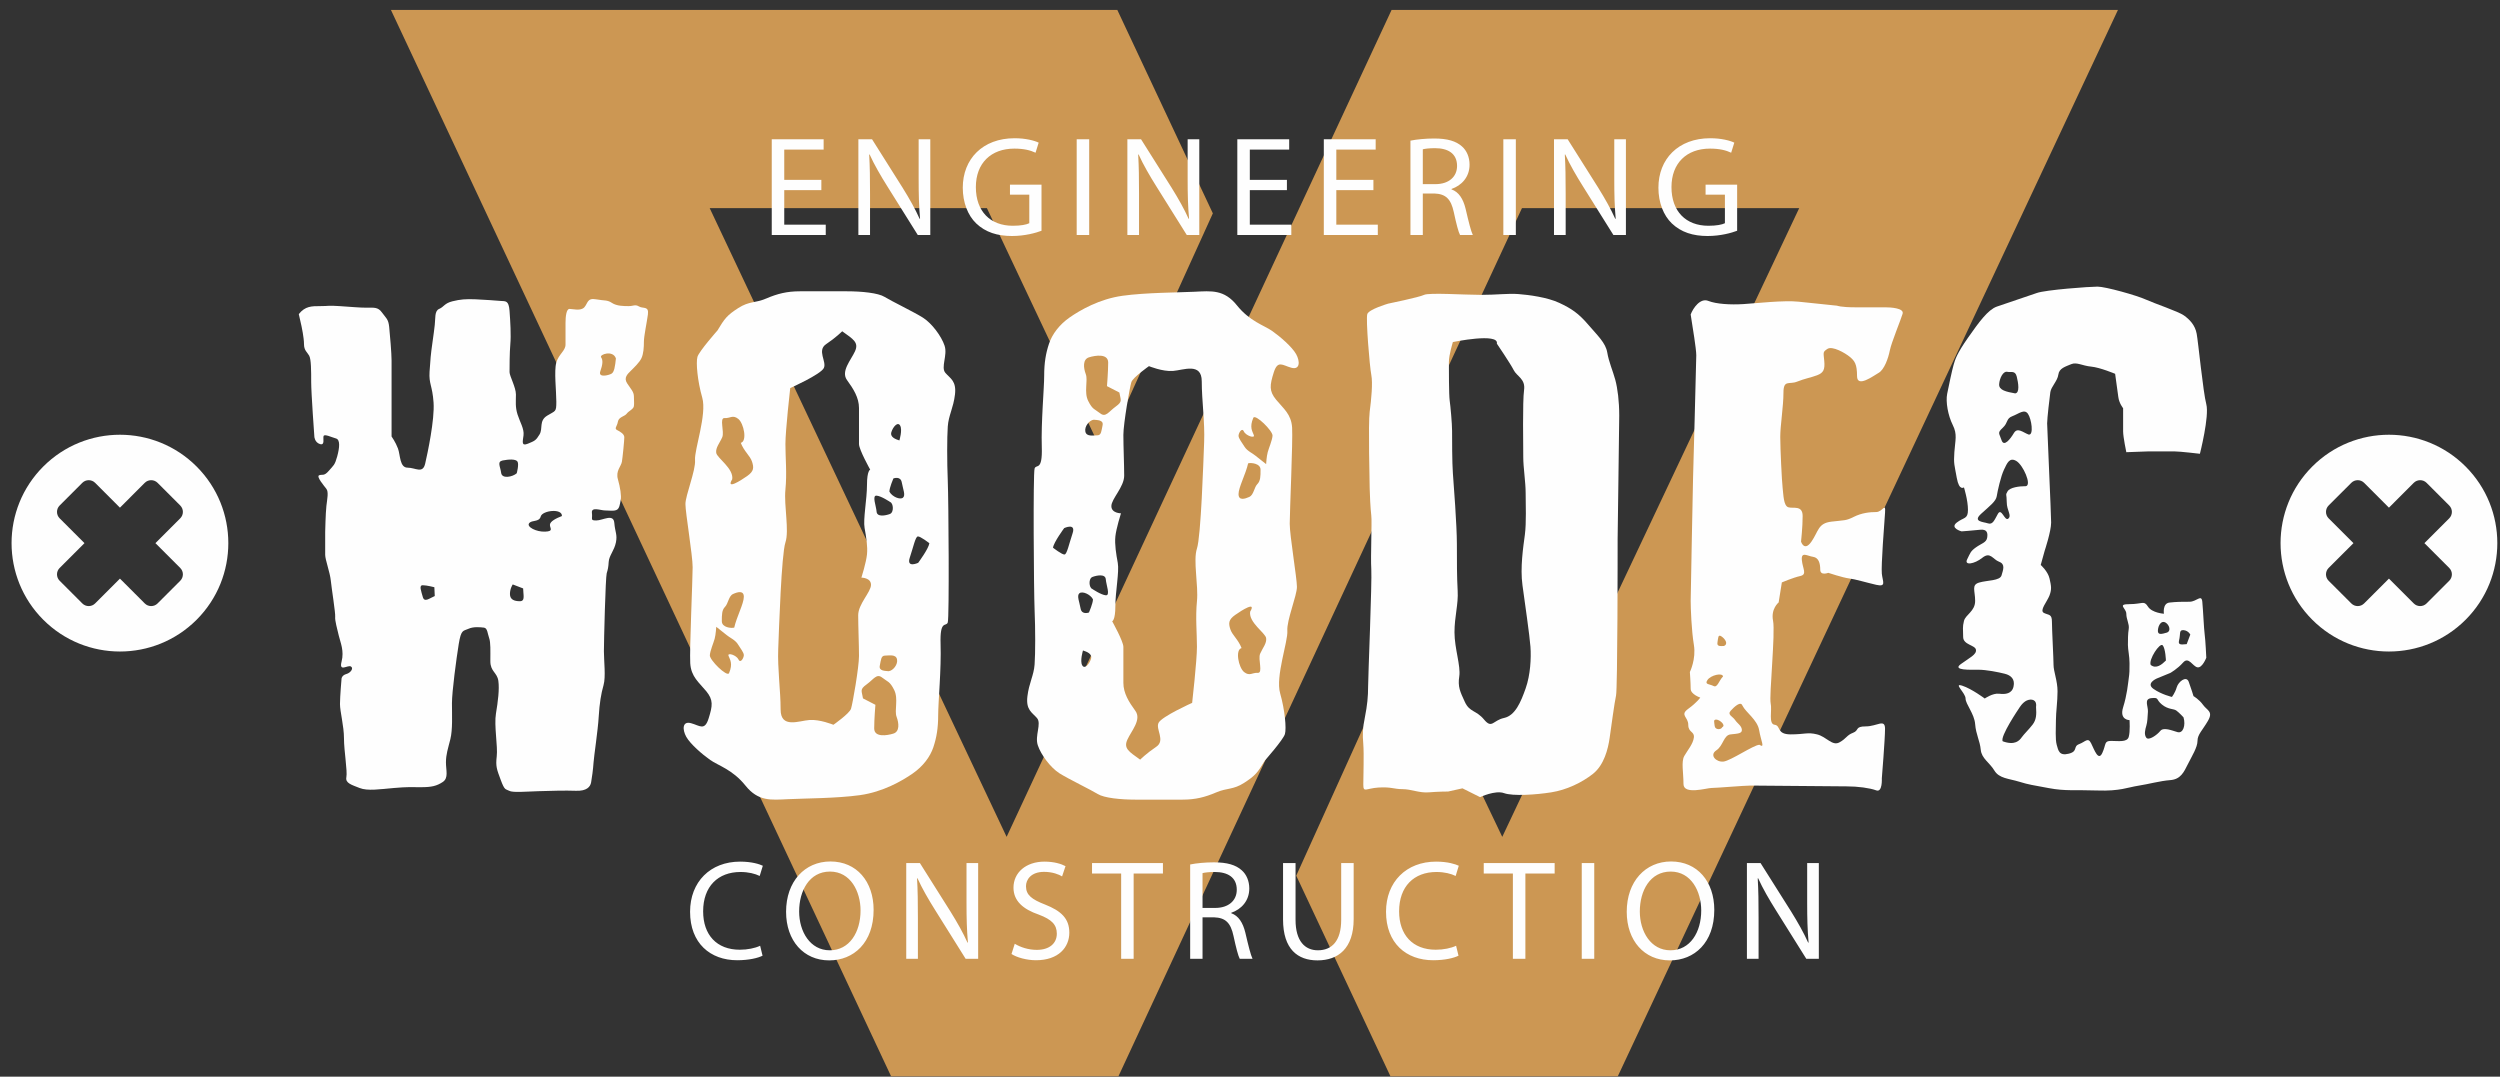 <svg width="137" height="59" viewBox="0 0 137 59" fill="none" xmlns="http://www.w3.org/2000/svg">
<rect x="0" y="0" width="137" height="59" fill="#333333" stroke="none"/>
<path fill-rule="evenodd" clip-rule="evenodd" d="M21.423 0.544H61.229L66.464 11.692L60.46 24.91L54.082 11.404H38.89L55.163 45.86L76.259 0.544H116.064L88.654 58.984H76.198L71.034 47.987L77.019 34.756L82.324 45.86L98.597 11.404H83.405L61.289 58.984H48.833L21.423 0.544Z" fill="#CC9753"/>
<path fill-rule="evenodd" clip-rule="evenodd" d="M16.374 17.213C16.724 16.774 17.075 16.775 17.557 16.775C18.039 16.775 17.952 16.731 18.609 16.775C19.266 16.818 19.705 16.862 20.099 16.862C20.494 16.862 20.713 16.818 20.932 17.125C21.151 17.432 21.283 17.476 21.327 17.914C21.37 18.352 21.458 19.36 21.458 19.755C21.458 20.149 21.458 22.604 21.458 22.867C21.458 23.13 21.458 23.919 21.458 23.919C21.458 23.919 21.677 24.226 21.808 24.576C21.94 24.927 21.896 25.628 22.335 25.628C22.773 25.628 23.167 25.979 23.299 25.409C23.43 24.839 23.825 22.998 23.759 22.056C23.693 21.113 23.496 21.048 23.54 20.369C23.584 19.689 23.606 19.426 23.693 18.812C23.781 18.199 23.781 18.155 23.825 17.805C23.868 17.454 23.803 17.038 24.066 16.928C24.329 16.818 24.351 16.621 24.789 16.512C25.227 16.402 25.534 16.38 26.06 16.402C26.586 16.424 27.134 16.468 27.419 16.49C27.703 16.512 27.879 16.446 27.923 17.037C27.966 17.629 28.01 18.374 27.966 18.856C27.923 19.339 27.923 20.171 27.923 20.39C27.923 20.61 28.273 21.223 28.273 21.618C28.273 22.012 28.23 22.297 28.361 22.713C28.493 23.13 28.733 23.502 28.689 23.853C28.646 24.204 28.558 24.466 28.931 24.313C29.303 24.16 29.369 24.138 29.566 23.809C29.764 23.48 29.523 23.064 29.983 22.779C30.443 22.494 30.487 22.604 30.487 22.012C30.487 21.42 30.355 20.325 30.487 19.864C30.618 19.404 30.991 19.229 30.991 18.878C30.991 18.527 30.991 18.046 30.991 17.695C30.991 17.344 31.035 16.928 31.21 16.928C31.385 16.928 31.823 17.059 32.021 16.84C32.218 16.621 32.174 16.314 32.657 16.402C33.138 16.49 33.27 16.424 33.533 16.599C33.796 16.775 34.191 16.775 34.453 16.775C34.716 16.775 34.804 16.665 35.023 16.797C35.242 16.928 35.571 16.753 35.505 17.235C35.439 17.717 35.286 18.418 35.286 18.725C35.286 19.032 35.264 19.382 35.154 19.623C35.045 19.864 34.738 20.149 34.563 20.325C34.388 20.5 34.168 20.697 34.366 21.004C34.563 21.311 34.738 21.464 34.738 21.727C34.738 21.99 34.76 22.078 34.738 22.253C34.716 22.428 34.453 22.516 34.344 22.669C34.234 22.823 33.905 22.845 33.861 23.108C33.818 23.371 33.642 23.48 33.818 23.568C33.993 23.656 34.212 23.787 34.212 23.962C34.212 24.138 34.124 25.036 34.081 25.299C34.037 25.562 33.73 25.803 33.861 26.263C33.993 26.724 34.059 27.184 34.015 27.403C33.971 27.622 33.95 27.885 33.774 27.951C33.599 28.017 33.401 27.973 33.16 27.973C32.919 27.973 32.393 27.754 32.437 28.105C32.481 28.455 32.328 28.521 32.678 28.521C33.029 28.521 33.621 28.126 33.664 28.652C33.708 29.178 33.84 29.288 33.752 29.726C33.664 30.164 33.38 30.449 33.358 30.778C33.336 31.107 33.314 31.194 33.248 31.413C33.182 31.633 33.094 35.139 33.094 35.687C33.094 36.235 33.204 37.09 33.073 37.55C32.941 38.01 32.853 38.536 32.809 39.281C32.766 40.026 32.547 41.45 32.525 41.801C32.503 42.151 32.437 42.634 32.393 42.875C32.35 43.116 32.152 43.357 31.56 43.335C30.969 43.313 30.202 43.335 29.501 43.357C28.799 43.379 28.098 43.445 27.901 43.335C27.703 43.226 27.66 43.335 27.441 42.743C27.221 42.151 27.156 41.998 27.221 41.45C27.287 40.902 27.068 39.763 27.178 39.105C27.287 38.448 27.375 37.769 27.309 37.308C27.243 36.848 26.871 36.804 26.871 36.235C26.871 35.665 26.893 35.205 26.805 34.964C26.717 34.722 26.717 34.416 26.52 34.394C26.323 34.372 25.951 34.328 25.666 34.46C25.381 34.591 25.271 34.482 25.139 35.292C25.008 36.103 24.767 37.9 24.767 38.536C24.767 39.171 24.811 39.982 24.679 40.508C24.548 41.034 24.438 41.341 24.438 41.779C24.438 42.218 24.592 42.634 24.263 42.853C23.934 43.072 23.649 43.138 23.079 43.138C22.51 43.138 22.357 43.116 21.589 43.182C20.822 43.248 20.143 43.357 19.705 43.182C19.266 43.006 18.916 42.919 18.981 42.59C19.047 42.261 18.85 41.143 18.85 40.464C18.85 39.785 18.631 38.996 18.631 38.579C18.631 38.163 18.718 37.177 18.718 37.177C18.718 37.177 18.74 37.002 18.981 36.936C19.223 36.87 19.398 36.607 19.223 36.52C19.047 36.432 18.565 36.848 18.718 36.257C18.872 35.665 18.653 35.205 18.565 34.832C18.478 34.46 18.346 33.999 18.368 33.802C18.39 33.605 18.171 32.246 18.127 31.808C18.083 31.37 17.82 30.669 17.82 30.405C17.82 30.142 17.82 29.156 17.82 29.156C17.82 29.156 17.842 28.126 17.886 27.732C17.93 27.337 18.017 26.965 17.886 26.79C17.754 26.614 17.316 26.11 17.491 26.044C17.666 25.979 17.754 26.11 18.017 25.803C18.28 25.497 18.346 25.497 18.478 25.014C18.609 24.532 18.653 24.094 18.412 24.028C18.171 23.962 17.776 23.765 17.732 23.897C17.688 24.028 17.82 24.423 17.535 24.335C17.25 24.247 17.228 23.941 17.228 23.941C17.228 23.941 17.053 21.552 17.053 20.938C17.053 20.325 17.053 19.689 16.944 19.492C16.834 19.295 16.659 19.207 16.659 18.856C16.659 18.506 16.527 17.892 16.527 17.892L16.374 17.213ZM33.752 19.645C33.708 20.062 33.664 20.39 33.511 20.478C33.358 20.566 32.766 20.719 32.897 20.347C33.029 19.974 33.051 19.733 32.941 19.58C32.831 19.426 33.599 19.163 33.752 19.645ZM30.794 28.279C30.509 28.389 30.136 28.564 30.136 28.762C30.136 28.959 30.355 29.113 29.873 29.134C29.391 29.156 28.843 28.871 28.996 28.674C29.15 28.477 29.544 28.63 29.632 28.302C29.72 27.973 30.816 27.841 30.794 28.279ZM28.317 25.935C28.098 26.132 27.506 26.263 27.463 25.913C27.419 25.562 27.221 25.299 27.55 25.233C27.879 25.168 28.273 25.146 28.361 25.299C28.449 25.453 28.317 25.935 28.317 25.935ZM28.668 32.246C28.668 32.575 28.799 32.947 28.493 32.947C28.186 32.947 27.945 32.86 27.945 32.553C27.945 32.246 28.098 32.027 28.098 32.027L28.668 32.246ZM23.825 32.663C23.518 32.794 23.255 33.035 23.167 32.706C23.079 32.378 22.948 32.071 23.167 32.071C23.386 32.071 23.803 32.18 23.803 32.18L23.825 32.663Z" fill="#FEFEFE"/>
<path fill-rule="evenodd" clip-rule="evenodd" d="M39.316 18.111C39.71 17.453 39.841 17.278 40.455 16.883C41.069 16.489 41.375 16.621 41.989 16.358C42.603 16.095 43.129 15.963 43.83 15.963C44.531 15.963 45.627 15.963 46.416 15.963C47.205 15.963 48.125 16.051 48.476 16.27C48.826 16.489 50.097 17.103 50.58 17.41C51.062 17.716 51.588 18.418 51.763 18.943C51.938 19.469 51.544 20.127 51.807 20.433C52.07 20.74 52.42 20.872 52.333 21.617C52.245 22.362 51.982 22.757 51.938 23.37C51.895 23.984 51.895 25.299 51.938 26.351C51.982 27.403 52.026 33.846 51.938 34.109C51.851 34.371 51.5 33.933 51.544 35.292C51.588 36.65 51.412 38.491 51.412 39.192C51.412 39.894 51.325 40.42 51.149 40.946C50.974 41.472 50.58 41.998 50.01 42.392C49.44 42.787 48.388 43.4 47.117 43.575C45.846 43.751 44.093 43.751 43.173 43.795C42.252 43.839 41.551 43.926 40.85 43.049C40.148 42.173 39.359 41.954 38.921 41.647C38.483 41.34 37.825 40.77 37.606 40.376C37.387 39.982 37.387 39.499 37.869 39.631C38.351 39.762 38.614 40.069 38.833 39.368C39.053 38.667 39.096 38.36 38.702 37.878C38.307 37.396 37.869 37.089 37.825 36.344C37.782 35.599 37.957 31.741 37.957 31.084C37.957 30.427 37.562 28.104 37.562 27.622C37.562 27.14 38.132 25.781 38.088 25.211C38.045 24.641 38.746 22.713 38.483 21.792C38.22 20.872 38.132 19.864 38.22 19.557C38.307 19.25 39.316 18.111 39.316 18.111ZM46.153 18.154C46.767 18.593 47.073 18.768 46.854 19.25C46.635 19.732 46.066 20.346 46.416 20.828C46.767 21.31 47.073 21.792 47.073 22.362C47.073 22.932 47.073 24.027 47.073 24.334C47.073 24.641 47.687 25.737 47.687 25.737C47.687 25.737 47.511 25.781 47.511 26.57C47.511 27.359 47.292 28.454 47.38 28.937C47.468 29.419 47.555 29.945 47.511 30.383C47.468 30.821 47.205 31.654 47.205 31.654C47.205 31.654 47.731 31.654 47.731 32.048C47.731 32.443 47.029 33.1 47.029 33.714C47.029 34.327 47.073 35.336 47.073 35.949C47.073 36.563 46.723 38.579 46.635 38.842C46.547 39.105 45.671 39.718 45.671 39.718C45.671 39.718 44.926 39.412 44.356 39.456C43.786 39.499 42.778 39.938 42.778 38.886C42.778 37.834 42.603 36.65 42.647 35.555C42.69 34.459 42.822 30.383 43.041 29.726C43.26 29.068 42.953 27.709 43.041 26.833C43.129 25.956 43.041 25.079 43.041 24.334C43.041 23.589 43.304 21.267 43.304 21.267C43.304 21.267 44.969 20.521 45.145 20.171C45.32 19.82 44.75 19.206 45.276 18.856C45.802 18.505 46.153 18.154 46.153 18.154ZM47.292 38.272C47.227 37.856 47.095 37.79 47.49 37.505C47.884 37.22 48.038 36.891 48.344 37.133C48.651 37.374 48.761 37.33 49.002 37.812C49.243 38.294 49.002 38.929 49.133 39.28C49.264 39.631 49.309 40.091 48.958 40.201C48.607 40.31 47.906 40.42 47.906 39.916C47.906 39.412 47.972 38.623 47.972 38.623L47.292 38.272ZM48.695 36.782C48.52 36.76 48.147 36.782 48.213 36.475C48.278 36.168 48.278 35.927 48.498 35.927C48.717 35.927 49.09 35.84 49.155 36.125C49.221 36.41 48.936 36.76 48.695 36.782ZM39.832 34.81C39.978 34.937 40.288 35.065 40.434 35.302C40.58 35.538 40.762 35.757 40.762 35.903C40.762 36.049 40.58 36.377 40.47 36.14C40.361 35.903 39.85 35.739 39.923 35.939C39.996 36.14 40.178 36.358 39.951 36.892C39.841 37.111 38.877 36.168 38.899 35.905C38.921 35.642 39.096 35.248 39.162 35.007C39.228 34.766 39.25 34.349 39.25 34.349L39.832 34.81ZM40.236 34.393C40.083 34.437 39.556 34.393 39.556 34.042C39.556 33.692 39.556 33.429 39.732 33.254C39.907 33.078 39.929 32.662 40.17 32.553C40.411 32.443 40.762 32.333 40.762 32.706C40.762 33.078 40.367 33.802 40.236 34.393ZM48.783 27.512C48.958 27.578 49.002 28.082 48.761 28.169C48.52 28.257 48.059 28.345 48.037 28.038C48.015 27.731 47.774 27.14 48.037 27.161C48.3 27.183 48.783 27.512 48.783 27.512ZM48.739 26.942C48.739 26.723 48.958 26.219 48.958 26.219C48.958 26.219 49.352 26.065 49.418 26.438C49.484 26.811 49.637 27.14 49.484 27.271C49.33 27.403 48.892 27.227 48.739 26.942ZM40.595 24.269C40.783 24.751 41.104 24.97 41.211 25.299C41.318 25.627 41.318 25.825 40.943 26.088C40.569 26.351 39.766 26.855 40.126 26.263C40.214 25.671 39.293 25.101 39.249 24.817C39.206 24.532 39.447 24.269 39.578 23.962C39.71 23.655 39.403 22.888 39.71 22.91C40.017 22.932 40.148 22.713 40.455 22.954C40.762 23.195 40.959 24.181 40.595 24.269ZM49.286 24.137C49.089 24.071 48.76 23.962 48.848 23.677C48.936 23.392 49.199 23.085 49.33 23.326C49.462 23.567 49.286 24.137 49.286 24.137ZM50.93 29.769C50.886 30.076 50.316 30.843 50.316 30.843C50.316 30.843 49.659 31.15 49.856 30.558C50.053 29.967 50.163 29.419 50.294 29.397C50.426 29.375 50.93 29.769 50.93 29.769Z" fill="#FEFEFE"/>
<path fill-rule="evenodd" clip-rule="evenodd" d="M69.319 41.672C68.924 42.33 68.793 42.505 68.179 42.9C67.565 43.294 67.259 43.162 66.645 43.425C66.031 43.688 65.505 43.82 64.804 43.82C64.103 43.82 63.007 43.82 62.218 43.82C61.429 43.82 60.509 43.732 60.158 43.513C59.807 43.294 58.537 42.681 58.054 42.374C57.572 42.067 57.046 41.366 56.871 40.84C56.696 40.314 57.09 39.656 56.827 39.35C56.564 39.043 56.214 38.911 56.301 38.166C56.389 37.421 56.652 37.026 56.696 36.413C56.74 35.8 56.74 34.484 56.696 33.432C56.652 32.381 56.608 25.938 56.696 25.675C56.783 25.412 57.134 25.85 57.09 24.491C57.047 23.133 57.221 21.292 57.221 20.59C57.221 19.889 57.309 19.363 57.485 18.837C57.66 18.311 58.054 17.786 58.624 17.391C59.194 16.996 60.246 16.383 61.517 16.208C62.788 16.032 64.541 16.032 65.462 15.988C66.382 15.944 67.083 15.857 67.784 16.734C68.486 17.61 69.275 17.829 69.713 18.136C70.151 18.443 70.808 19.013 71.028 19.407C71.247 19.802 71.247 20.284 70.765 20.152C70.283 20.021 70.02 19.714 69.8 20.415C69.582 21.116 69.538 21.423 69.932 21.905C70.327 22.387 70.765 22.694 70.808 23.439C70.852 24.185 70.677 28.042 70.677 28.699C70.677 29.356 71.072 31.68 71.072 32.161C71.072 32.644 70.502 34.002 70.546 34.572C70.59 35.142 69.888 37.07 70.151 37.991C70.414 38.911 70.502 39.919 70.414 40.226C70.327 40.533 69.319 41.672 69.319 41.672ZM62.481 41.629C61.868 41.19 61.561 41.015 61.78 40.533C61.999 40.051 62.569 39.437 62.218 38.955C61.868 38.473 61.561 37.991 61.561 37.421C61.561 36.851 61.561 35.756 61.561 35.449C61.561 35.142 60.947 34.046 60.947 34.046C60.947 34.046 61.122 34.002 61.122 33.213C61.122 32.424 61.342 31.329 61.254 30.846C61.166 30.365 61.078 29.838 61.122 29.4C61.166 28.962 61.429 28.129 61.429 28.129C61.429 28.129 60.903 28.129 60.903 27.735C60.903 27.34 61.605 26.683 61.605 26.069C61.605 25.456 61.561 24.447 61.561 23.834C61.561 23.221 61.911 21.204 61.999 20.941C62.087 20.678 62.963 20.065 62.963 20.065C62.963 20.065 63.708 20.372 64.278 20.328C64.848 20.284 65.856 19.845 65.856 20.897C65.856 21.949 66.031 23.133 65.987 24.229C65.944 25.324 65.812 29.4 65.593 30.058C65.374 30.715 65.681 32.074 65.593 32.95C65.505 33.827 65.593 34.703 65.593 35.449C65.593 36.194 65.33 38.517 65.33 38.517C65.33 38.517 63.664 39.262 63.489 39.612C63.314 39.963 63.884 40.577 63.358 40.927C62.832 41.278 62.481 41.629 62.481 41.629ZM61.342 21.511C61.407 21.927 61.539 21.993 61.144 22.278C60.75 22.563 60.597 22.892 60.29 22.651C59.983 22.409 59.873 22.453 59.633 21.971C59.391 21.489 59.632 20.854 59.501 20.503C59.369 20.152 59.326 19.692 59.676 19.582C60.027 19.473 60.728 19.363 60.728 19.867C60.728 20.372 60.662 21.16 60.662 21.16L61.342 21.511ZM59.939 23.001C60.114 23.023 60.487 23.001 60.421 23.308C60.355 23.615 60.355 23.856 60.136 23.856C59.917 23.856 59.545 23.944 59.479 23.659C59.413 23.374 59.698 23.023 59.939 23.001ZM68.802 24.974C68.656 24.846 68.346 24.718 68.2 24.481C68.054 24.244 67.872 24.026 67.872 23.88C67.872 23.734 68.054 23.406 68.164 23.643C68.273 23.88 68.784 24.044 68.71 23.844C68.638 23.643 68.455 23.425 68.683 22.892C68.793 22.672 69.757 23.615 69.735 23.878C69.713 24.141 69.538 24.535 69.472 24.776C69.406 25.017 69.384 25.434 69.384 25.434L68.802 24.974ZM68.398 25.39C68.552 25.346 69.078 25.39 69.078 25.74C69.078 26.091 69.078 26.354 68.902 26.529C68.727 26.705 68.705 27.121 68.464 27.231C68.223 27.34 67.872 27.45 67.872 27.077C67.872 26.705 68.267 25.982 68.398 25.39ZM59.852 32.271C59.676 32.205 59.633 31.701 59.874 31.614C60.115 31.526 60.575 31.438 60.597 31.745C60.619 32.052 60.86 32.644 60.597 32.622C60.334 32.6 59.852 32.271 59.852 32.271ZM59.895 32.841C59.895 33.06 59.676 33.564 59.676 33.564C59.676 33.564 59.282 33.718 59.216 33.345C59.15 32.972 58.997 32.644 59.15 32.512C59.304 32.381 59.742 32.556 59.895 32.841ZM68.038 35.515C67.851 35.032 67.531 34.813 67.423 34.485C67.316 34.156 67.316 33.959 67.691 33.696C68.065 33.432 68.868 32.929 68.508 33.52C68.42 34.112 69.341 34.682 69.384 34.967C69.428 35.252 69.188 35.515 69.056 35.822C68.924 36.128 69.231 36.895 68.924 36.873C68.618 36.851 68.486 37.07 68.179 36.83C67.873 36.588 67.675 35.602 68.038 35.515ZM59.347 35.646C59.545 35.712 59.874 35.822 59.786 36.106C59.698 36.391 59.435 36.698 59.304 36.457C59.172 36.216 59.347 35.646 59.347 35.646ZM57.704 30.014C57.748 29.707 58.318 28.94 58.318 28.94C58.318 28.94 58.975 28.633 58.778 29.225C58.581 29.817 58.471 30.365 58.34 30.387C58.208 30.408 57.704 30.014 57.704 30.014Z" fill="#FEFEFE"/>
<path fill-rule="evenodd" clip-rule="evenodd" d="M82.028 18.832C82.028 18.832 82.773 19.928 82.949 20.279C83.124 20.629 83.606 20.76 83.519 21.374C83.431 21.988 83.475 24.486 83.475 25.056C83.475 25.625 83.606 26.415 83.606 27.028C83.606 27.642 83.65 28.65 83.562 29.307C83.475 29.965 83.299 31.104 83.431 32.068C83.562 33.033 83.825 34.83 83.869 35.443C83.913 36.057 83.869 36.977 83.606 37.723C83.343 38.468 83.036 39.212 82.423 39.344C81.809 39.475 81.765 39.958 81.327 39.432C80.889 38.906 80.538 39.038 80.275 38.468C80.012 37.898 79.88 37.635 79.968 37.065C80.056 36.495 79.706 35.531 79.706 34.654C79.706 33.778 79.924 33.12 79.88 32.375C79.837 31.63 79.837 30.753 79.837 29.789C79.837 28.825 79.662 26.502 79.618 25.932C79.574 25.363 79.574 24.004 79.574 23.61C79.574 23.215 79.486 22.251 79.442 21.944C79.399 21.637 79.399 20.235 79.399 19.84C79.399 19.446 79.618 18.744 79.618 18.744C79.618 18.744 82.16 18.218 82.028 18.832ZM76.067 16.641C76.067 16.641 77.777 16.29 78.04 16.159C78.303 16.027 80.275 16.159 81.152 16.159C82.028 16.159 82.642 16.071 83.212 16.115C83.781 16.159 84.79 16.29 85.447 16.597C86.104 16.903 86.499 17.166 87.025 17.78C87.551 18.394 87.989 18.788 88.077 19.314C88.165 19.84 88.384 20.322 88.515 20.804C88.646 21.287 88.734 21.988 88.734 22.777C88.734 23.566 88.646 28.957 88.646 29.526C88.646 30.096 88.646 37.723 88.559 38.117C88.471 38.511 88.296 39.826 88.208 40.44C88.121 41.053 87.901 41.93 87.288 42.412C86.674 42.894 85.842 43.289 85.009 43.42C84.176 43.552 82.905 43.639 82.423 43.464C81.941 43.289 81.108 43.683 81.108 43.683L80.144 43.201L79.355 43.376C79.355 43.376 78.829 43.376 78.303 43.42C77.777 43.464 77.339 43.245 76.856 43.245C76.374 43.245 76.243 43.113 75.542 43.157C74.84 43.201 74.709 43.464 74.709 42.982C74.709 42.5 74.753 41.36 74.709 40.79C74.665 40.221 74.665 39.958 74.797 39.3C74.928 38.643 74.972 38.161 74.972 37.635C74.972 37.109 75.191 31.893 75.147 31.192C75.103 30.491 75.191 28.606 75.147 28.255C75.103 27.904 75.059 27.028 75.059 26.765C75.059 26.502 74.972 23.215 75.059 22.558C75.147 21.9 75.235 20.98 75.147 20.542C75.059 20.103 74.84 17.473 74.928 17.211C75.016 16.948 76.067 16.641 76.067 16.641Z" fill="#FEFEFE"/>
<path fill-rule="evenodd" clip-rule="evenodd" d="M92.649 17.234C92.78 16.883 93.175 16.313 93.614 16.489C94.052 16.664 94.84 16.708 95.542 16.664C96.243 16.62 97.777 16.445 98.566 16.533C99.355 16.62 100.67 16.752 100.67 16.752C100.67 16.752 100.889 16.84 101.634 16.84C102.379 16.84 102.993 16.84 103.3 16.84C103.606 16.84 104.351 16.883 104.264 17.19C104.176 17.497 103.65 18.768 103.562 19.206C103.475 19.645 103.256 20.258 102.949 20.433C102.642 20.609 101.766 21.266 101.766 20.609C101.766 19.951 101.634 19.776 101.371 19.557C101.108 19.338 100.407 18.943 100.144 19.119C99.881 19.294 99.925 19.294 99.969 19.776C100.013 20.258 99.925 20.433 99.574 20.565C99.223 20.697 98.917 20.74 98.478 20.915C98.04 21.091 97.733 20.784 97.733 21.529C97.733 22.274 97.558 23.326 97.558 23.94C97.558 24.554 97.645 26.394 97.689 26.745C97.733 27.095 97.733 27.709 97.996 27.797C98.259 27.884 98.785 27.665 98.785 28.279C98.785 28.892 98.697 29.681 98.697 29.681C98.697 29.681 98.873 30.251 99.267 29.681C99.662 29.112 99.618 28.673 100.363 28.586C101.108 28.498 101.152 28.542 101.59 28.323C102.029 28.104 102.467 28.06 102.817 28.06C103.168 28.06 103.343 27.49 103.3 28.104C103.256 28.717 103.08 30.997 103.124 31.435C103.168 31.873 103.387 32.179 102.817 32.048C102.248 31.916 101.678 31.741 101.327 31.698C100.977 31.654 100.188 31.391 100.188 31.391C100.188 31.391 99.749 31.566 99.749 31.215C99.749 30.865 99.662 30.558 99.355 30.514C99.048 30.47 98.697 30.207 98.741 30.689C98.785 31.172 99.048 31.478 98.653 31.566C98.259 31.654 97.645 31.916 97.645 31.916L97.47 33.013C97.47 33.013 97.032 33.363 97.164 34.02C97.295 34.678 96.944 38.14 97.032 38.535C97.12 38.929 96.9 39.674 97.251 39.718C97.602 39.762 97.339 40.244 98.128 40.244C98.916 40.244 99.048 40.113 99.574 40.244C100.1 40.376 100.407 40.901 100.801 40.682C101.196 40.464 101.196 40.288 101.546 40.157C101.897 40.025 101.634 39.806 102.248 39.806C102.861 39.806 103.3 39.367 103.3 39.937C103.3 40.507 103.124 42.655 103.124 42.655C103.124 42.655 103.168 43.444 102.817 43.312C102.467 43.181 101.809 43.093 101.196 43.093C100.582 43.093 96.287 43.049 95.936 43.049C95.586 43.049 94.052 43.181 93.788 43.181C93.526 43.181 92.255 43.575 92.255 42.961C92.255 42.348 92.123 41.734 92.299 41.428C92.474 41.121 92.781 40.77 92.824 40.42C92.868 40.069 92.517 40.157 92.517 39.718C92.517 39.28 92.035 39.192 92.517 38.842C93 38.491 93.175 38.228 93.175 38.228C93.175 38.228 92.649 38.053 92.649 37.746C92.649 37.439 92.605 36.825 92.605 36.825C92.605 36.825 92.956 36.124 92.824 35.335C92.693 34.546 92.649 33.319 92.649 32.925C92.649 32.53 92.78 26.175 92.78 26.175C92.78 26.175 92.956 19.82 92.956 19.469C92.956 19.119 92.737 17.804 92.737 17.804L92.649 17.234ZM95.485 38.666C95.678 39.053 96.306 39.439 96.402 40.019C96.499 40.598 96.74 41.033 96.418 40.814C96.112 40.814 94.841 41.691 94.446 41.734C94.052 41.778 93.657 41.384 94.052 41.121C94.446 40.858 94.447 40.286 94.84 40.244C95.234 40.202 95.476 40.2 95.454 39.981C95.432 39.762 95.213 39.652 95.081 39.455C94.95 39.258 94.643 39.17 94.84 38.951C95.038 38.732 95.388 38.403 95.485 38.666ZM94.38 39.85C94.315 40.003 93.986 40.003 93.964 39.784C93.942 39.565 93.876 39.433 94.052 39.433C94.227 39.433 94.599 39.74 94.38 39.85ZM94.424 37.066C94.183 37.318 94.117 37.706 93.898 37.592C93.679 37.478 93.394 37.523 93.569 37.264C93.745 37.001 94.38 36.848 94.424 37.066ZM94.468 35.401C94.293 35.401 94.073 35.445 94.117 35.204C94.161 34.963 94.139 34.743 94.337 34.875C94.534 35.007 94.731 35.292 94.468 35.401Z" fill="#FEFEFE"/>
<path fill-rule="evenodd" clip-rule="evenodd" d="M120.555 24.867C120.555 24.867 119.459 24.736 119.152 24.736C118.845 24.736 117.75 24.736 117.75 24.736L116.522 24.78C116.522 24.78 116.347 23.947 116.347 23.64C116.347 23.334 116.347 22.369 116.347 22.369C116.347 22.369 116.128 22.106 116.084 21.756C116.04 21.405 115.909 20.485 115.909 20.485C115.909 20.485 115.076 20.134 114.594 20.09C114.112 20.046 113.805 19.827 113.498 19.958C113.191 20.09 112.841 20.178 112.797 20.528C112.753 20.879 112.402 21.186 112.358 21.492C112.315 21.799 112.183 22.939 112.183 23.202C112.183 23.465 112.402 28.155 112.402 28.637C112.402 29.119 112.051 30.171 112.051 30.171L111.832 30.96C111.832 30.96 112.227 31.31 112.315 31.705C112.402 32.099 112.446 32.274 112.315 32.625C112.183 32.976 111.745 33.458 112.008 33.589C112.271 33.721 112.446 33.633 112.446 34.072C112.446 34.51 112.534 36.088 112.534 36.438C112.534 36.789 112.753 37.315 112.753 37.885C112.753 38.454 112.665 39.024 112.665 39.463C112.665 39.901 112.621 40.514 112.709 40.821C112.797 41.128 112.841 41.435 113.366 41.303C113.893 41.172 113.586 40.909 113.936 40.778C114.287 40.646 114.419 40.383 114.594 40.734C114.769 41.084 114.988 41.741 115.207 41.26C115.427 40.778 115.295 40.602 115.689 40.602C116.084 40.602 116.566 40.69 116.654 40.383C116.742 40.076 116.698 39.463 116.698 39.463C116.698 39.463 116.128 39.463 116.347 38.761C116.566 38.06 116.61 37.49 116.654 37.183C116.698 36.877 116.698 36.745 116.698 36.351C116.698 35.956 116.61 35.606 116.61 35.343C116.61 35.08 116.61 34.729 116.654 34.466C116.698 34.203 116.522 33.94 116.522 33.633C116.522 33.326 115.996 33.107 116.698 33.107C117.399 33.107 117.486 32.888 117.706 33.239C117.925 33.589 118.582 33.633 118.582 33.633C118.582 33.633 118.494 33.063 118.889 33.02C119.284 32.976 119.59 32.976 119.985 32.976C120.379 32.976 120.642 32.537 120.686 32.976C120.73 33.414 120.774 34.466 120.817 34.773C120.861 35.08 120.905 36.044 120.905 36.044C120.905 36.044 120.686 36.614 120.423 36.57C120.16 36.526 119.941 35.956 119.634 36.307C119.327 36.657 118.933 36.877 118.933 36.877L118.188 37.183C118.188 37.183 117.574 37.447 118.013 37.753C118.451 38.06 119.021 38.192 119.021 38.192C119.021 38.192 119.196 37.972 119.284 37.666C119.371 37.359 119.809 37.008 119.941 37.359C120.072 37.709 120.204 38.148 120.204 38.148C120.204 38.148 120.511 38.323 120.73 38.63C120.949 38.937 121.3 38.98 120.993 39.507C120.686 40.032 120.423 40.252 120.423 40.602C120.423 40.953 120.116 41.435 119.897 41.873C119.678 42.311 119.502 42.706 118.933 42.75C118.363 42.794 117.75 42.969 117.18 43.057C116.61 43.144 116.172 43.363 114.944 43.319C113.717 43.276 113.191 43.363 112.271 43.188C111.35 43.013 111.219 43.012 110.649 42.837C110.079 42.662 109.553 42.662 109.291 42.224C109.028 41.786 108.589 41.566 108.545 41.084C108.501 40.602 108.282 40.252 108.238 39.681C108.195 39.112 107.713 38.586 107.713 38.279C107.713 37.972 107.011 37.403 107.537 37.578C108.063 37.753 108.764 38.279 108.764 38.279C108.764 38.279 109.203 37.972 109.553 38.016C109.904 38.06 110.255 38.016 110.342 37.622C110.43 37.227 110.211 37.008 109.86 36.921C109.51 36.833 108.852 36.701 108.414 36.701C107.976 36.701 106.967 36.745 107.45 36.395C107.932 36.044 108.326 35.869 108.282 35.606C108.238 35.343 107.581 35.343 107.581 34.904C107.581 34.466 107.537 34.379 107.625 34.028C107.713 33.677 108.238 33.502 108.238 32.932C108.238 32.362 108.019 32.056 108.458 31.924C108.896 31.793 109.597 31.836 109.685 31.529C109.772 31.223 109.904 30.916 109.553 30.785C109.203 30.653 109.071 30.215 108.633 30.565C108.194 30.916 107.625 31.003 107.8 30.653C107.976 30.302 107.976 30.215 108.282 29.995C108.589 29.776 108.852 29.733 108.896 29.47C108.94 29.206 108.896 28.987 108.501 29.031C108.107 29.075 107.493 29.119 107.493 29.119C107.493 29.119 106.836 28.944 107.23 28.637C107.625 28.33 107.844 28.462 107.844 27.936C107.844 27.409 107.625 26.708 107.625 26.708C107.625 26.708 107.362 26.927 107.23 26.182C107.099 25.437 107.055 25.437 107.099 24.78C107.143 24.122 107.274 23.815 107.011 23.29C106.748 22.764 106.617 22.018 106.705 21.58C106.792 21.142 106.967 20.309 107.055 20.002C107.143 19.696 107.231 19.389 107.844 18.512C108.458 17.636 108.94 16.978 109.422 16.803C109.904 16.628 111.131 16.233 111.613 16.058C112.095 15.883 114.506 15.707 114.944 15.707C115.383 15.707 117.092 16.189 117.574 16.408C118.056 16.628 119.371 17.066 119.678 17.285C119.985 17.504 120.292 17.811 120.379 18.293C120.467 18.775 120.73 21.492 120.905 22.15C121.08 22.807 120.555 24.867 120.555 24.867ZM119.656 39.309C119.787 39.748 119.634 40.208 119.327 40.12C119.021 40.032 118.56 39.835 118.385 40.054C118.209 40.273 117.75 40.602 117.618 40.427C117.486 40.252 117.552 39.988 117.618 39.769C117.684 39.55 117.684 39.309 117.706 39.002C117.728 38.695 117.465 38.301 117.903 38.257C118.341 38.214 118.122 38.323 118.473 38.608C118.823 38.893 119.108 38.827 119.261 38.937C119.415 39.046 119.656 39.309 119.656 39.309ZM118.692 36.196C118.474 36.413 118.157 36.681 117.859 36.438C117.728 36.153 118.363 35.189 118.516 35.364C118.67 35.54 118.692 36.196 118.692 36.196ZM119.831 35.299C119.634 35.299 119.327 35.408 119.415 35.08C119.502 34.751 119.393 34.51 119.656 34.532C119.919 34.554 120.029 34.773 120.029 34.773L119.831 35.299ZM118.758 34.663C118.451 34.751 118.232 34.817 118.253 34.532C118.275 34.247 118.451 33.984 118.67 34.115C118.889 34.247 118.977 34.576 118.758 34.663ZM111.575 38.739C111.606 39.156 111.59 39.441 111.39 39.704C111.19 39.967 110.913 40.23 110.79 40.405C110.667 40.58 110.421 40.865 109.751 40.624C109.575 40.383 110.649 38.805 110.649 38.805C110.649 38.805 110.824 38.498 111.065 38.389C111.307 38.279 111.635 38.323 111.575 38.739ZM111.022 26.642C110.649 26.642 110.145 26.708 110.014 26.927C109.882 27.147 109.97 27.059 109.97 27.519C109.97 27.979 110.255 28.242 110.057 28.418C109.86 28.593 109.685 27.804 109.487 28.155C109.291 28.505 109.203 28.768 108.94 28.68C108.677 28.593 108.085 28.593 108.567 28.155C109.049 27.716 109.378 27.475 109.422 27.19C109.466 26.906 109.641 26.116 109.816 25.744C109.992 25.372 110.123 25.043 110.495 25.262C110.868 25.481 111.35 26.577 111.022 26.642ZM111.175 23.815C110.868 23.706 110.562 23.399 110.364 23.728C110.167 24.057 109.816 24.517 109.685 24.122C109.553 23.728 109.444 23.728 109.751 23.443C110.057 23.158 109.926 22.939 110.277 22.807C110.627 22.676 110.934 22.391 111.131 22.676C111.328 22.961 111.46 23.859 111.175 23.815ZM110.43 21.558C109.948 21.471 109.531 21.383 109.553 21.055C109.575 20.726 109.772 20.331 109.992 20.375C110.211 20.419 110.43 20.287 110.518 20.638C110.605 20.988 110.693 21.536 110.43 21.558Z" fill="#FEFEFE"/>
<path d="M96.37 52.544V50.3C96.37 49.428 96.362 48.798 96.323 48.136L96.346 48.128C96.603 48.696 96.953 49.296 97.319 49.88L98.986 52.544H99.672V47.295H99.033V49.499C99.033 50.308 99.048 50.947 99.111 51.648L99.087 51.656C98.846 51.118 98.534 50.565 98.153 49.95L96.478 47.295H95.731V52.544H96.37ZM91.536 52.076C90.47 52.076 89.862 51.056 89.862 49.95C89.862 48.813 90.423 47.762 91.552 47.762C92.681 47.762 93.227 48.852 93.227 49.896C93.227 51.087 92.619 52.076 91.544 52.076H91.536ZM91.513 52.629C92.844 52.629 93.943 51.663 93.943 49.864C93.943 48.307 93.016 47.209 91.575 47.209C90.173 47.209 89.145 48.3 89.145 49.966C89.145 51.554 90.111 52.629 91.505 52.629H91.513ZM86.68 47.295V52.544H87.365V47.295H86.68ZM82.906 52.544H83.591V47.871H85.195V47.295H81.309V47.871H82.906V52.544ZM79.794 51.827C79.521 51.96 79.1 52.045 78.68 52.045C77.411 52.045 76.671 51.228 76.671 49.943C76.671 48.572 77.489 47.785 78.719 47.785C79.155 47.785 79.521 47.879 79.77 48.003L79.941 47.443C79.763 47.357 79.342 47.217 78.696 47.217C77.068 47.217 75.954 48.323 75.954 49.966C75.954 51.687 77.06 52.621 78.54 52.621C79.178 52.621 79.684 52.497 79.926 52.372L79.794 51.827ZM70.311 47.295V50.386C70.311 52.022 71.121 52.629 72.196 52.629C73.333 52.629 74.181 51.975 74.181 50.363V47.295H73.497V50.41C73.497 51.562 72.99 52.076 72.219 52.076C71.518 52.076 70.996 51.578 70.996 50.41V47.295H70.311ZM65.899 47.847C66.015 47.816 66.241 47.785 66.568 47.785C67.285 47.785 67.775 48.081 67.775 48.758C67.775 49.359 67.316 49.755 66.592 49.755H65.899V47.847ZM65.221 52.544H65.899V50.27H66.537C67.153 50.293 67.441 50.565 67.596 51.29C67.737 51.944 67.853 52.388 67.939 52.544H68.64C68.539 52.341 68.414 51.835 68.243 51.103C68.11 50.558 67.869 50.184 67.472 50.044V50.02C68.017 49.833 68.461 49.374 68.461 48.688C68.461 48.276 68.305 47.917 68.048 47.692C67.721 47.396 67.246 47.256 66.521 47.256C66.062 47.256 65.564 47.302 65.221 47.373V52.544ZM61.439 52.544H62.124V47.871H63.729V47.295H59.843V47.871H61.439V52.544ZM55.43 52.279C55.71 52.466 56.263 52.621 56.77 52.621C58.008 52.621 58.599 51.913 58.599 51.111C58.599 50.34 58.156 49.919 57.268 49.569C56.544 49.288 56.224 49.047 56.224 48.564C56.224 48.206 56.497 47.778 57.213 47.778C57.689 47.778 58.039 47.925 58.202 48.027L58.39 47.466C58.163 47.342 57.767 47.217 57.237 47.217C56.217 47.217 55.539 47.824 55.539 48.642C55.539 49.374 56.068 49.826 56.925 50.121C57.634 50.386 57.914 50.674 57.914 51.165C57.914 51.695 57.51 52.053 56.816 52.053C56.349 52.053 55.913 51.905 55.609 51.718L55.43 52.279ZM50.301 52.544V50.3C50.301 49.428 50.293 48.798 50.254 48.136L50.278 48.128C50.535 48.696 50.885 49.296 51.251 49.88L52.918 52.544H53.603V47.295H52.965V49.499C52.965 50.308 52.98 50.947 53.042 51.648L53.019 51.656C52.778 51.118 52.466 50.565 52.084 49.95L50.41 47.295H49.662V52.544H50.301ZM45.468 52.076C44.401 52.076 43.793 51.056 43.793 49.95C43.793 48.813 44.355 47.762 45.483 47.762C46.613 47.762 47.158 48.852 47.158 49.896C47.158 51.087 46.55 52.076 45.475 52.076H45.468ZM45.444 52.629C46.776 52.629 47.874 51.663 47.874 49.864C47.874 48.307 46.947 47.209 45.507 47.209C44.105 47.209 43.077 48.3 43.077 49.966C43.077 51.554 44.043 52.629 45.437 52.629H45.444ZM41.655 51.827C41.382 51.96 40.962 52.045 40.541 52.045C39.272 52.045 38.532 51.228 38.532 49.943C38.532 48.572 39.35 47.785 40.58 47.785C41.016 47.785 41.382 47.879 41.631 48.003L41.803 47.443C41.624 47.357 41.203 47.217 40.557 47.217C38.929 47.217 37.816 48.323 37.816 49.966C37.816 51.687 38.921 52.621 40.401 52.621C41.039 52.621 41.546 52.497 41.788 52.372L41.655 51.827Z" fill="#FEFEFE"/>
<path d="M95.195 10.121H93.466V10.667H94.525V12.232C94.369 12.31 94.066 12.372 93.622 12.372C92.391 12.372 91.597 11.586 91.597 10.254C91.597 8.938 92.43 8.144 93.708 8.144C94.237 8.144 94.588 8.237 94.868 8.369L95.04 7.817C94.814 7.707 94.331 7.575 93.723 7.575C91.963 7.575 90.881 8.72 90.881 10.285C90.881 11.103 91.161 11.804 91.613 12.24C92.127 12.731 92.781 12.933 93.575 12.933C94.284 12.933 94.891 12.762 95.195 12.645V10.121ZM85.799 12.879V10.636C85.799 9.763 85.79 9.132 85.752 8.471L85.775 8.463C86.032 9.031 86.382 9.631 86.748 10.215L88.415 12.879H89.1V7.63H88.462V9.833C88.462 10.643 88.477 11.282 88.54 11.983L88.516 11.991C88.275 11.453 87.963 10.9 87.582 10.285L85.907 7.63H85.159V12.879H85.799ZM82.383 7.63V12.879H83.068V7.63H82.383ZM77.97 8.182C78.087 8.151 78.312 8.12 78.639 8.12C79.356 8.12 79.847 8.416 79.847 9.093C79.847 9.693 79.387 10.091 78.663 10.091H77.97V8.182ZM77.292 12.879H77.97V10.604H78.609C79.224 10.628 79.512 10.9 79.668 11.625C79.808 12.279 79.924 12.723 80.011 12.879H80.711C80.61 12.676 80.485 12.17 80.314 11.438C80.181 10.893 79.94 10.519 79.543 10.379V10.355C80.088 10.168 80.532 9.709 80.532 9.023C80.532 8.611 80.376 8.252 80.119 8.027C79.792 7.731 79.317 7.59 78.593 7.59C78.133 7.59 77.635 7.637 77.292 7.707V12.879ZM75.263 9.857H73.23V8.198H75.387V7.63H72.545V12.879H75.504V12.31H73.23V10.418H75.263V9.857ZM70.523 9.857H68.49V8.198H70.647V7.63H67.805V12.879H70.764V12.31H68.49V10.418H70.523V9.857ZM62.419 12.879V10.636C62.419 9.763 62.411 9.132 62.372 8.471L62.396 8.463C62.653 9.031 63.003 9.631 63.369 10.215L65.036 12.879H65.721V7.63H65.083V9.833C65.083 10.643 65.098 11.282 65.16 11.983L65.137 11.991C64.895 11.453 64.584 10.9 64.202 10.285L62.528 7.63H61.78V12.879H62.419ZM59.003 7.63V12.879H59.688V7.63H59.003ZM57.075 10.121H55.346V10.667H56.405V12.232C56.249 12.31 55.946 12.372 55.502 12.372C54.271 12.372 53.477 11.586 53.477 10.254C53.477 8.938 54.31 8.144 55.587 8.144C56.117 8.144 56.467 8.237 56.748 8.369L56.919 7.817C56.693 7.707 56.211 7.575 55.603 7.575C53.843 7.575 52.76 8.72 52.76 10.285C52.76 11.103 53.041 11.804 53.492 12.24C54.006 12.731 54.66 12.933 55.455 12.933C56.164 12.933 56.771 12.762 57.075 12.645V10.121ZM47.678 12.879V10.636C47.678 9.763 47.67 9.132 47.631 8.471L47.655 8.463C47.911 9.031 48.262 9.631 48.628 10.215L50.295 12.879H50.98V7.63H50.342V9.833C50.342 10.643 50.357 11.282 50.419 11.983L50.396 11.991C50.155 11.453 49.843 10.9 49.461 10.285L47.787 7.63H47.039V12.879H47.678ZM45.01 9.857H42.977V8.198H45.135V7.63H42.292V12.879H45.251V12.31H42.977V10.418H45.01V9.857Z" fill="#FEFEFE"/>
<path fill-rule="evenodd" clip-rule="evenodd" d="M10.773 25.564C13.092 27.883 13.092 31.644 10.773 33.964C8.453 36.283 4.693 36.283 2.373 33.964C0.054 31.644 0.054 27.883 2.373 25.564C4.693 23.244 8.453 23.244 10.773 25.564ZM8.634 26.458L9.878 27.702C10.071 27.895 10.071 28.21 9.878 28.403L8.517 29.764L9.878 31.125C10.071 31.317 10.071 31.632 9.878 31.825L8.634 33.069C8.442 33.262 8.127 33.262 7.934 33.069L6.573 31.708L5.212 33.069C5.019 33.262 4.704 33.262 4.512 33.069L3.268 31.825C3.075 31.632 3.075 31.317 3.268 31.125L4.629 29.764L3.268 28.403C3.075 28.21 3.075 27.895 3.268 27.702L4.512 26.458C4.704 26.266 5.019 26.266 5.212 26.458L6.573 27.82L7.934 26.458C8.127 26.266 8.442 26.266 8.634 26.458Z" fill="#FEFEFE"/>
<path fill-rule="evenodd" clip-rule="evenodd" d="M135.114 25.564C137.433 27.883 137.433 31.644 135.114 33.964C132.794 36.283 129.034 36.283 126.714 33.964C124.395 31.644 124.395 27.883 126.714 25.564C129.034 23.244 132.794 23.244 135.114 25.564ZM132.975 26.458L134.219 27.702C134.412 27.895 134.412 28.21 134.219 28.403L132.858 29.764L134.219 31.125C134.412 31.317 134.412 31.632 134.219 31.825L132.975 33.069C132.783 33.262 132.468 33.262 132.275 33.069L130.914 31.708L129.553 33.069C129.36 33.262 129.045 33.262 128.853 33.069L127.608 31.825C127.416 31.632 127.416 31.317 127.608 31.125L128.97 29.764L127.608 28.403C127.416 28.21 127.416 27.895 127.608 27.702L128.853 26.458C129.045 26.266 129.36 26.266 129.553 26.458L130.914 27.82L132.275 26.458C132.468 26.266 132.783 26.266 132.975 26.458Z" fill="#FEFEFE"/>
</svg>
